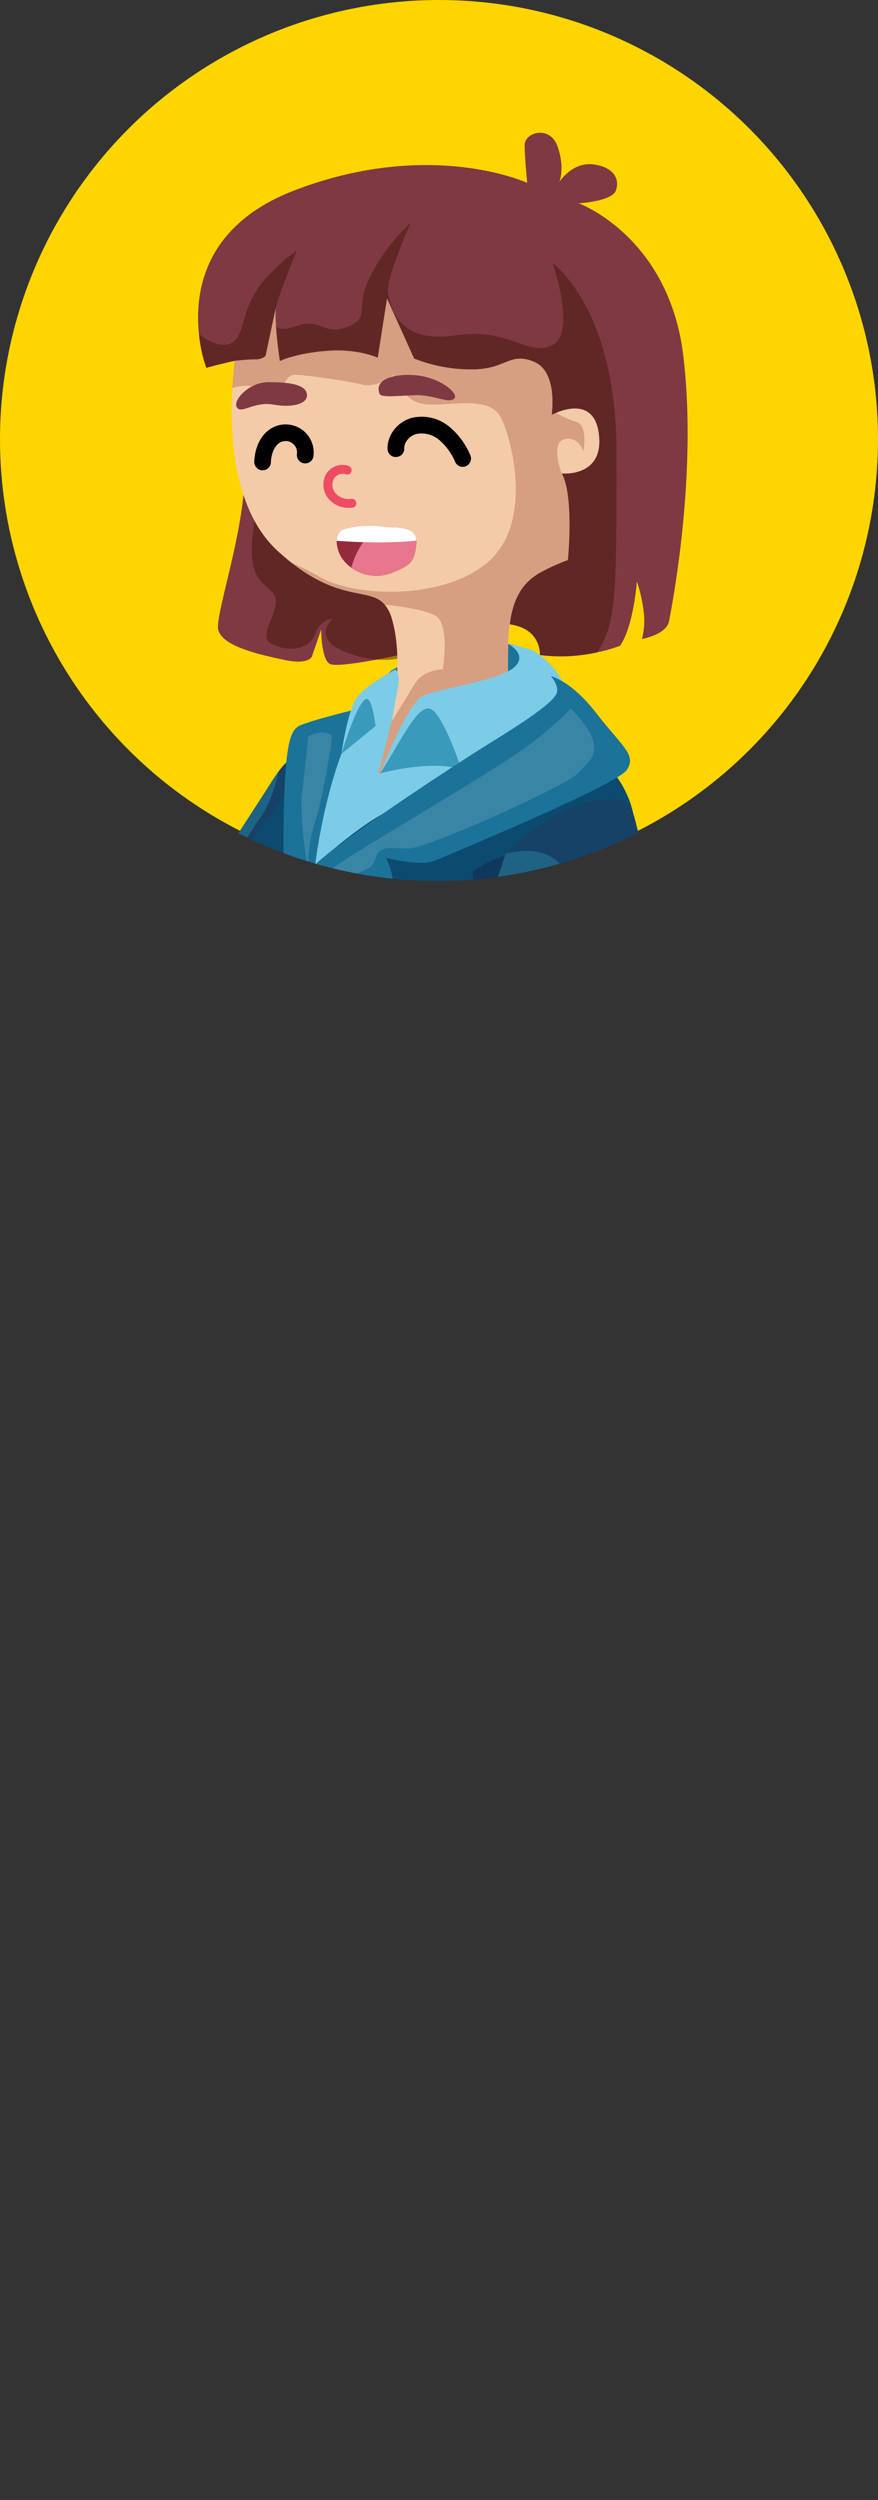 <svg id="OBJECTS" xmlns="http://www.w3.org/2000/svg" xmlns:xlink="http://www.w3.org/1999/xlink" viewBox="0 0 324.48 923.33"><rect x="0" y="0" width="324.48" height="923.33" fill="#333333" stroke="none"/><defs><style>.cls-1{fill:none;}.cls-2{fill:#ffd500;}.cls-3{clip-path:url(#clip-path);}.cls-4{fill:#0d4a70;}.cls-5{fill:#0e2b4f;opacity:0.57;}.cls-6{fill:#f4cba8;}.cls-7{fill:#af6751;opacity:0.44;}.cls-8{fill:#1c7399;}.cls-9{fill:#1e6284;}.cls-10{fill:#7f3943;}.cls-11{fill:#421607;opacity:0.49;}.cls-12{fill:#7ccce8;}.cls-13{fill:#399abc;}.cls-14{fill:#033e5b;}.cls-15{fill:#f9d775;}.cls-16{fill:#d89c30;}.cls-17,.cls-21{fill:#fff;}.cls-17{opacity:0.13;}.cls-18{fill:#ed4c63;}.cls-19{fill:#962a3d;}.cls-20{fill:#e8778d;}</style><clipPath id="clip-path" transform="translate(-88.03 -73.56)"><circle class="cls-1" cx="249.73" cy="236.7" r="162.24"/></clipPath></defs><title>luma</title><circle class="cls-2" cx="162.24" cy="162.24" r="162.24"/><g class="cls-3"><polygon class="cls-4" points="228.33 905.85 223.42 905.93 223.12 904.65 219.49 887.98 227.84 881.65 227.9 884.67 228.33 905.85"/><path class="cls-5" d="M316.36,979.41l-4.91.09-.3-1.28c.87-.14,2.47-.5,3-1.69.64-1.62-.64-14.63-.64-14.63a13.33,13.33,0,0,1,2.47-3.66Z" transform="translate(-88.03 -73.56)"/><path class="cls-6" d="M301.64,970c-9.33,2.28-18.3,8.1-18.3,8.1a85,85,0,0,1-5,8.06,3.7,3.7,0,0,1-2.07.7,17.75,17.75,0,0,1-7.92-6.11c-4.59-6.13-4.88-10.79-4.88-10.79s.47-.26,1.28-.74a.13.13,0,0,1,.07,0A47.2,47.2,0,0,0,277,958.42c6-7.7,3.74-19,3.74-19-2.13-9.56-7.4-32.28-13.46-56.54-4.19-16.8-8.78-34.3-12.93-48.6-3.5-12.08-6.71-21.89-9.17-27.16-7.77-16.57-18.67-52.94-25.08-76.77-1.52-5.66-2.76-10.59-3.68-14.38,0,0,30.49-19.42,47.42-23.06,5.21-1.1,9.16-.71,10.49,2.25a20.31,20.31,0,0,1,.93,2.92c4.33,18.4,1.8,85.54,3.11,90.39,4.41,16.36,20.72,28.8,21.59,60.45.46,16.81,3.63,80.62,4,82.81a25.58,25.58,0,0,0,2.39,5.61,0,0,0,0,0,0,0,67.11,67.11,0,0,0,6.2,9.78,11,11,0,0,0,.77,1,12.47,12.47,0,0,1,2.82,5.65v.06C318.75,963.82,310,968,301.64,970Z" transform="translate(-88.03 -73.56)"/><path class="cls-4" d="M301.64,970c-9.33,2.28-18.3,8.1-18.3,8.1s-2.57,4.65-4.4,7.25c-.19.29-.42.58-.6.81a3.7,3.7,0,0,1-2.07.7l-.49.08a23.58,23.58,0,0,1-2.87.17,187,187,0,0,1-21.35-1.27c-1.65-.22-2.11-.54-1-2.42.73-1.16,2.09-2.94,4.17-5.65a29.37,29.37,0,0,1,8.74-7.93c.32-.2.57-.31.78-.42l.47-.2a.13.13,0,0,1,.07,0c.12-.06.25-.08.28-.11a1.93,1.93,0,0,0-.48.66c-.41.75-.49,1.94,1.8,3,.28.09.56.21.9.33a8.06,8.06,0,0,0,1.43.31,5.11,5.11,0,0,0,1.18,0c3.21-.57,5.87-4.58,14.45-9.13,10.58-5.58,10.5-1.66,19.2-8.42a5.67,5.67,0,0,0,.53-.4l0,0c6.19-4.93,7.92-7.2,8.4-8.19a1.43,1.43,0,0,0,.16-.58v-.05a32.18,32.18,0,0,1,2.28,4.09,18.12,18.12,0,0,1,1.14,3.19v.06C318.75,963.82,310,968,301.64,970Z" transform="translate(-88.03 -73.56)"/><path class="cls-5" d="M301.64,970c-9.33,2.28-18.3,8.1-18.3,8.1s-2.57,4.65-4.4,7.25c-2.06.62-4.09,1.2-6,1.76a187,187,0,0,1-21.35-1.27c-1.65-.22-2.11-.54-1-2.42a8.59,8.59,0,0,0,.84.21c1.89.37,6.07-3,13-9.24.76-.66,1.39-1.23,2-1.66.28.09.56.21.9.33a8.06,8.06,0,0,0,1.43.31,5.11,5.11,0,0,0,1.18,0c-.43,2.24-1.14,7.35,1.73,6.68,3.65-.83,28.2-12.49,33-16.68,4.21-3.65,2.92-4.62-.56-8l0,0c6.19-4.93,7.92-7.2,8.4-8.19a1.43,1.43,0,0,0,.16-.58v-.05a32.18,32.18,0,0,1,2.28,4.09,18.12,18.12,0,0,1,1.14,3.19v.06C318.75,963.82,310,968,301.64,970Z" transform="translate(-88.03 -73.56)"/><path class="cls-7" d="M306.31,937.36c-7.52-6.06-27.18-32.2-39.05-54.46-4.19-16.81-8.78-34.3-12.93-48.61-.6-9.65-.88-18.34-3.54-26.84-5.16-16.42-9.07-65.08-9-68.19,0-2.62-9.11-7.53-21.67-8.88-1.52-5.66-2.76-10.6-3.68-14.4,0,0,30.49-19.42,47.42-23,3.84,1.52,7.68,3.26,11.42,5.15,4.33,18.41,1.8,85.54,3.11,90.39,4.41,16.38,20.72,28.8,21.59,60.45.46,16.83,3.63,80.64,4,82.83A25.57,25.57,0,0,0,306.31,937.36Z" transform="translate(-88.03 -73.56)"/><path class="cls-6" d="M315.51,864c-2.41,16.61-10.08,79.85-10.11,82,0,1.4,1.21,5.72,3,10.22v.08a61.24,61.24,0,0,0,3.43,7.23v.06c2.62,9.94-6.11,14.09-14.5,16.14C288,982,279,987.84,279,987.84a83.63,83.63,0,0,1-5,8.06,4.55,4.55,0,0,1-2.56.78c-2.94-.79-6.8-3.33-9.42-8.4a26.61,26.61,0,0,1-2.85-8.69c-.09-.53.41,2.52.39,2.14-.05-.9,1.2-2.91,1.2-2.91a167.26,167.26,0,0,0,13.57-11.07c7.2-6.51,6.9-18,6.9-18-1.08-22.12-6.69-114.14-12.69-135.87-4.41-16-8.63-48.5-11.06-72.69-.89-8.65-1.55-16.27-1.89-21.63,0,0,57.17-24.08,60.6-10.86s-12.28,87-11.78,92.31C306,817.83,320,832.74,315.51,864Z" transform="translate(-88.03 -73.56)"/><path class="cls-7" d="M315.51,864c-2.41,16.61-10.08,79.85-10.11,82,0,1.4,1.21,5.72,3,10.22v.08a61.24,61.24,0,0,0,3.43,7.23v.06c2.62,9.94-6.11,14.09-14.5,16.14C288,982,279,987.84,279,987.84a83.63,83.63,0,0,1-5,8.06,4.55,4.55,0,0,1-2.56.78c-2.94-.79-6.8-3.33-9.42-8.4a26.61,26.61,0,0,1-2.85-8.69c-.09-.53.69,1.2.66.82.31.33-.19-1.58.12-1.25l.34.32a44.26,44.26,0,0,0,4.13,3.63c5.08,3.84,11.18,6.09,16.84,1.1,12.73-11.25,14.5,2.29,17.14-13.09.4-2.27.67-4.1.84-5.61,1.13-8.82-.78-7.65-3.65-23.13-3.36-18.19,14.18-65.27,4.4-91.41s-11.13-18.77-11.3-41.28.76-65,.76-65-12.66,2.68-32-3.51c-.89-8.65-1.55-16.27-1.89-21.63,0,0,57.17-24.08,60.6-10.86s-12.28,87-11.78,92.31C306,817.83,320,832.74,315.51,864Z" transform="translate(-88.03 -73.56)"/><path class="cls-8" d="M284.09,328.59c3.48-7,.45-16.44-8.1-17.15s-40.5,5.86-44.26,10.71-7.07,32.67-3.48,35.78,29.14-7.46,38.81-12.43S284.09,328.59,284.09,328.59Z" transform="translate(-88.03 -73.56)"/><path class="cls-4" d="M317.9,718.44s-2.89,6.25-29.52,11.63-66.17-7-70.33-10.8c-1.47-1.35-3.75-5.6-6.28-11.94-4.49-11.2-9.81-29-13.26-49.22-3.85-22.46-12.71-68.23-16.35-95.38-1.5-11.08-2.09-19.05-1.13-21.11,0,0,26.62,5,45.36,6.24s57.41-10.4,57.41-10.4,27.36,23.61,39.15,63.25C332.43,632.6,317.9,718.44,317.9,718.44Z" transform="translate(-88.03 -73.56)"/><path class="cls-5" d="M317.9,718.44s-2.89,6.25-29.52,11.63-66.17-7-70.33-10.8c-1.47-1.35-3.75-5.6-6.28-11.94,18,6.77,46.3,14.31,50.82-3.2,6.68-26-1.88-69.69-1.88-69.69s-18.59,4.38-32.13,0c-13.14-4.24-25.82-26.8-26.62-28.22.92.74,20.4,16.81,38.56,6.16,18.62-10.9,18-41.22,18-41.22s-43,15.21-76.37-8.43c-1.5-11.08-2.09-19.05-1.13-21.11,0,0,26.62,5,45.36,6.24s57.41-10.4,57.41-10.4,27.36,23.61,39.15,63.25C332.43,632.6,317.9,718.44,317.9,718.44Z" transform="translate(-88.03 -73.56)"/><path class="cls-9" d="M216.39,377.9c-.61,10-5.6,48.7-15,64q-1.43,2.31-3,5.17c-9.33,16.87-22.32,45.71-33.55,51.31q-18.71,9.38-27.15,6.56c-5.6-1.88-13.08-10.62-14.34-14.65s-2.19-30.6,4.06-37.15,54.3-80.18,60.54-90.19c1.05-1.69,2.1-3.2,3.08-4.52,4.89-6.46,9.27-8.53,14.68-6.71C205.77,351.68,217,367.93,216.39,377.9Z" transform="translate(-88.03 -73.56)"/><path class="cls-5" d="M216.39,377.9c-.61,10-5.6,48.7-15,64q-1.43,2.31-3,5.17c-6.31,6.31-12.07,11.85-15.92,16.25-14.31,16.35-47.79,5.17-47.79,5.17-3.21-2.89-4.93-10.12,0-14.49s19.48-23.39,23.73-33.8,19.26-35.27,26.19-45.21c3.26-4.71,5.23-11.11,6.43-16.56,4.89-6.46,9.27-8.53,14.68-6.71C205.77,351.68,217,367.93,216.39,377.9Z" transform="translate(-88.03 -73.56)"/><path class="cls-6" d="M170.28,447.89v0a9.8,9.8,0,0,1-1.32,1.75c-3.42,3.72-16.84,10.93-25.88,11.23s-7.51-2.18-12.81-7.51c-5.17-5.17-8.86-7.66-8.15-15,0-.18,0-.37.06-.55.92-7.82,9.66-17.79,19.94-24.35s7.82-2.49,14.07,4.07a89.3,89.3,0,0,1,7.66,9.82c.62.86,1.23,1.72,1.82,2.58,0,0,0,0,0,.06,1.69,3.6,2.89,9.79,4.46,17.39A4.15,4.15,0,0,0,170.28,447.89Z" transform="translate(-88.03 -73.56)"/><path class="cls-7" d="M170.28,447.89v0a9.8,9.8,0,0,1-1.32,1.75c-3.42,3.72-16.84,10.93-25.88,11.23s-7.51-2.18-12.81-7.51c-5.17-5.17-8.86-7.66-8.15-15,1.69,3.14,4.12,6.41,7.29,7.67,6.83,2.71,18.53-6.93,27.09-16,3.32-3.54,5.6-4.21,7.35-2.67a7,7,0,0,1,1.82,2.58s0,0,0,.06c1.69,3.6,2.89,9.79,4.46,17.39A4.15,4.15,0,0,0,170.28,447.89Z" transform="translate(-88.03 -73.56)"/><path class="cls-4" d="M322.49,377.9s-6.84,10.22-15.27,24.38c-12.37,20.75-28.26,50-31.21,68-5,30.26,6.86,56.79,6.86,56.79s-4.95,6.92-22.59,11.32c-2.15.53-4.52,1-7.08,1.48-23.39,4-58,.93-67.68-2.18s-8.88-3.5-9.8-8.49,2.29-15.86-.2-27.71-3.11-11.88-5.6-20.28c-1.33-4.5-.28-9.82.46-15.24.61-4.74,1-9.6-.8-14.09a77.65,77.65,0,0,1-5-37.15,32.7,32.7,0,0,1,3.72-11.05c.1-.25.19-.44.22-.53a.37.37,0,0,1,.06-.09c8-15.6,25.24-34.84,29.4-42.94,0,0,5-4.06,8.74-4.37s92.36-13.11,104.21-1.23S322.49,377.9,322.49,377.9Z" transform="translate(-88.03 -73.56)"/><path class="cls-5" d="M282.87,527.06s-4.95,6.92-22.59,11.32c-22,1.91-47.18-4.34-47.18-4.34s6.12-6.18,8.77-20.89-12.59-43-30.72-44.7c-8.4-.8-15.33-1.07-20.77-2.49.61-4.74,1-9.6-.8-14.09a77.65,77.65,0,0,1-5-37.15,32.7,32.7,0,0,1,3.72-11.05,12.44,12.44,0,0,0,.28,8.09c6.53,18.53,18.9,20.71,29.09,16.56s26.53-6.49,37.3-3.42,16.93-.52,23.55-9.54,4.06-19.88,4.06-19.88,10.62-7.54,21.08-7.63c5.08,0,15.61,5,23.55,14.43-12.37,20.75-28.26,50-31.21,68C271,500.53,282.87,527.06,282.87,527.06Z" transform="translate(-88.03 -73.56)"/><path class="cls-8" d="M194.55,415.35s-2.49-16.54-1.56-45.56,3.75-27.46,8.74-29.33,30.27-8.11,31.52-8.11-4.68,12.79-11.24,33.07S194.55,415.35,194.55,415.35Z" transform="translate(-88.03 -73.56)"/><path class="cls-10" d="M178,242.79c2.8,19.66-10.3,56.48-9.37,63s15.92,9.67,24.66,11.54,10-1.25,10-1.25l3.43-10s0,11.54,3.44,12.79,22.77-2.5,33.07-5.3,9.05-13.11-8.74-34.64S178,242.79,178,242.79Z" transform="translate(-88.03 -73.56)"/><path class="cls-11" d="M183.85,256.94c-6.19,28.64-.77,29.8,4.65,35.22s-6.58,16.12,0,19.28,13.91,2,16.05-3.8,6.39-5.42,6.39-5.42-7.13,6,2.16,10.94,28,7.64,34.61-5.13,1.34-27.87-9-35.61-23.53-13.54-34.16-15.48A63.51,63.51,0,0,0,183.85,256.94Z" transform="translate(-88.03 -73.56)"/><path class="cls-10" d="M335.29,303c-1,5-10,6.55-10,6.55a27.3,27.3,0,0,0,.64-10,56.35,56.35,0,0,0-2.52-11.23s-1.23,16.56-6.22,23.73a50.79,50.79,0,0,1-8.43,2.43,61.53,61.53,0,0,1-21.21,1s.92-12.15-15.91-11.54-71.47-71.13-82.7-82.36-14.16-14.78-14.16-14.78c-7.36,1.67-10.5,2.62-10.5,2.62A53.12,53.12,0,0,1,161.57,197c-1.63-15.09,1.48-40.11,35.15-53.07,50.27-19.36,86.15-2.83,86.15-2.83s-.95-9.36-.95-14,9.36-7.48,12.19.61.61,13.11.61,13.11,4.68-7.48,12.47-6.55,10,5.63,8.43,9.69-13.73,4.68-13.73,4.68,33.4,12.16,38.69,56.48S336.21,298,335.29,303Z" transform="translate(-88.03 -73.56)"/><path class="cls-11" d="M308.76,314.5a61.53,61.53,0,0,1-21.21,1s.92-12.15-15.91-11.54-71.47-71.13-82.7-82.36-14.16-14.78-14.16-14.78c-7.36,1.67-10.5,2.62-10.5,2.62A53.12,53.12,0,0,1,161.57,197c8.71,6.31,13.36,4.34,15.33-1.17,2.31-6.56,2.71-12,9.27-19.33,6.28-7,11.14-10.16,11.6-10.44-.37,1-6.71,16-7.91,21.55-1.23,5.75-1,9.39,7.94,6.28s9.79,3.88,18.62.4,2.49-6.59,8.37-18.59a71.41,71.41,0,0,1,15.15-20c-.53,1.17-9.54,21.11-8.5,26.25s3.82,18.56,24.56,15.49,27.3,8.24,36.23,3.54,0-30.26,0-30.26,23.61,16.65,23.61,69.65C315.84,291,316.14,303.45,308.76,314.5Z" transform="translate(-88.03 -73.56)"/><path class="cls-6" d="M295.65,248.42c4.18,7.82,2.61,27.94,2.24,32a70.06,70.06,0,0,0-8.89,3.91c-13.24,6.46-13.24,20.06-13.24,36.44a39.89,39.89,0,0,0,2,12.83v0c2.53,7.61,6.56,11.3,6.56,11.3s-7,15.64-29.64,21.85-31.18,0-31.18,0l-2.62-6.28-5.17-12.43,17.12-8.59s4.68-21.85,0-37.42A14.23,14.23,0,0,0,230.3,297c-5.35-6.59-15.72-.9-34.47-15.55h0c-1.63-1.26-3.29-2.68-5.05-4.28-16.28-14.8-17.88-42.13-16.86-60.2.21-3.88.55-7.32.89-10.13,2.24-.24,5.38-.52,7.6-.52a5.52,5.52,0,0,0,3.76-1.26l3.72-17.45c-.31,7.48,1.57,19.33,1.57,19.33s5.6-2.8,17.17-3.76,19,2.53,19,2.53l3.44-21.86,10,22.16A57.45,57.45,0,0,0,262.59,210c12.47,0,13.73-6.56,22.75-2.84,8.77,3.64,6.67,18.69,6.58,19.64.16-.09.77-.4,1.63-.77,4.1-1.72,14.35-4.74,15.82,8C311.25,250,295.65,248.42,295.65,248.42Z" transform="translate(-88.03 -73.56)"/><path class="cls-7" d="M303.68,240.29s-1.79-5.78-7.08-4.49-1,12.62-1,12.62c4.18,7.82,2.61,27.94,2.24,32a70.06,70.06,0,0,0-8.89,3.91c-13.24,6.46-13.24,20.06-13.24,36.44a39.89,39.89,0,0,0,2,12.83v0a36.83,36.83,0,0,1-1.6,9.92c-3.66,10.77-13.75,14.37-25.54,18.77s-20.72,3-27,0a4.2,4.2,0,0,1-2.18-2c-1.66-3.66,3.6-9.6,6.06-12.53a83.19,83.19,0,0,0,5.54-8.12c3.2-5.05,6.68-10.87,8.56-13.85,3.17-5,10.09-5,10.09-5s3-17.42-3.2-20.13c-4-1.72-10.58-3.05-18.19-3.72-5.35-6.59-15.72-.9-34.47-15.55a101.28,101.28,0,0,1,10.47,5.27c13.42,7.63,46,8.58,62.32-5.7s8.9-44.54,4.62-53.06-18.56-4.25-27.64-5S233.41,212,233.41,212s-5.82,5-11.54,3.6-21-3.6-24.87-3.6-2.71,4.64-7.73,5c-4.06.31-8.61-2.15-15.38-.15.21-3.88.55-7.32.89-10.13,2.24-.24,5.38-.52,7.6-.52a5.52,5.52,0,0,0,3.76-1.26l3.72-17.45c-.31,7.48,1.57,19.33,1.57,19.33s5.6-2.8,17.17-3.76,19,2.53,19,2.53l3.44-21.86,10,22.16A57.45,57.45,0,0,0,262.59,210c12.47,0,13.73-6.56,22.75-2.84,8.77,3.64,6.67,18.69,6.58,19.64.16-.09.77-.4,1.63-.77a33.63,33.63,0,0,0,7.58,3.39C305.37,230.63,303.68,240.29,303.68,240.29Z" transform="translate(-88.03 -73.56)"/><path class="cls-12" d="M264.13,351.37c-6.55,5-24.34,17.49-34,22.46s-25.59,19-25.59,19S207,371.36,214.2,352c5.17-13.93,10.34-18.61,17-20.13-1.42,3.72-2.21,22.93-3,25.3s.36,2,.36,2,9-18.48,12.32-22.76a15.85,15.85,0,0,1,4.68-4.28C256.56,335.66,269.67,347.19,264.13,351.37Z" transform="translate(-88.03 -73.56)"/><path class="cls-13" d="M228.57,359.18s17.78-5,29.95-1.56a14.46,14.46,0,0,0,2.81-15.91c-4.06-9.36-8.11-10.92-14.35-9.36s-10.3,11.54-12.17,14.35S228.57,359.18,228.57,359.18Z" transform="translate(-88.03 -73.56)"/><path class="cls-12" d="M228.57,359.18c8.11-12.79,14-25.9,18.72-23.71s11.23,22.15,11.23,22.15,24.65-16.22,34.64-23.09-4.68-18.72-7.49-20.28-9.68-2.81-9.68-2.81,7.49,4.06,1.88,8.74-27.46,7.8-33.39,10.3S228.57,359.18,228.57,359.18Z" transform="translate(-88.03 -73.56)"/><path class="cls-13" d="M229.5,339.53,214.21,352s4.06-19,9-22.78S229.5,339.53,229.5,339.53Z" transform="translate(-88.03 -73.56)"/><path class="cls-12" d="M234.18,320.8s-10.3,5.31-14,10S214.21,352,214.21,352s5.93-20,9.36-20.29,4.68,26.21,4.68,26.21l4.59-18.42s1.34-7.16,2.28-12.15S234.18,320.8,234.18,320.8Z" transform="translate(-88.03 -73.56)"/><path class="cls-8" d="M191.43,426.58c-1.56-10.92,3.44-24.34,13.11-33.7S256,356.06,270.69,347s22.15-14.66,23.09-17.47-2.18-6.24-2.18-6.24,7.48,1.56,16.85,13.73,15,15.29,11.23,20.9-64.9,30.9-70.52,33.39-18.41-.93-18.41-.93,4.68,10.29,1.25,12.17-14.36.62-25.28,10S191.43,426.58,191.43,426.58Z" transform="translate(-88.03 -73.56)"/><path class="cls-6" d="M248.22,472.15c-10.59,7.79-16.53,5.29-18.72.61s-4.68-13.11-7.17-15.6-6.86-2.49-6.86-2.49a19.56,19.56,0,0,1-2.5-11.85c.19-2.19.28-4.1.28-5.67a37.77,37.77,0,0,0-.28-5.57s14-1.88,23.7,0c5.58,1.08,12,7.23,16.44,12.25,3.23,3.7,5.42,6.77,5.42,6.77S258.83,464.33,248.22,472.15Z" transform="translate(-88.03 -73.56)"/><path class="cls-7" d="M248.22,472.15c-10.59,7.79-16.53,5.29-18.72.61s-4.68-13.11-7.17-15.6-6.86-2.49-6.86-2.49a19.56,19.56,0,0,1-2.5-11.85c.19-2.19.28-4.1.28-5.67.59-1,1-1.6,1-1.6,14.65,1.05,19.69.74,21.48,4.22s-6.4,11.6-6.5,14.19,6.13,13.82,6.78,14.4,4.24-6.21,9.63-14.4c3.6-5.48,5.63-9.3,7.51-10.13,3.23,3.7,5.42,6.77,5.42,6.77S258.83,464.33,248.22,472.15Z" transform="translate(-88.03 -73.56)"/><path class="cls-9" d="M315.93,421.58c-5.6,12.19-51.49,76.15-55.53,84.27s-7.51,10.9-11.23,11.24-7.2-1.57-14.07-2.19-14.95-4.68-14.95-4.68-36.2-23.11-44.63-27.14-15-9.39-16.84-12.19-1.57-11.24,8.1-20a33.47,33.47,0,0,1,8.43-5.79c4.59-2.06,7.17-1.38,7.17-1.38s-.61,2.49,15.3,10c1.35.65,2.61,1.2,3.75,1.76,11.27,5,14.19,5.08,18,7.11.43.24.89.49,1.35.8a29.84,29.84,0,0,0,13.11,4.06c3.11.31,5,5,5,5s26.53-58.36,29.64-65.84,6.25-17.48,6.25-17.48a3.52,3.52,0,0,0,.24-.28c2.19-2.15,18.29-17.63,32.2-19.39,15-1.88,13.73.65,16.87,12.19S321.56,409.42,315.93,421.58Z" transform="translate(-88.03 -73.56)"/><path class="cls-5" d="M315.93,421.58c-5.6,12.19-51.49,76.15-55.53,84.27s-7.51,10.9-11.23,11.24-7.2-1.57-14.07-2.19-14.95-4.68-14.95-4.68-36.2-23.11-44.63-27.14-15-9.39-16.84-12.19-1.57-11.24,8.1-20a33.47,33.47,0,0,1,8.43-5.79c-1.6,5.73-1.88,12.56,4,15.82,7.7,4.25,15.73-1.5,22.22-5.44,3-1.82,5.6-3.23,7.73-3.11,6.74.37,12.71,8.55,12.71,8.55s-1,.65-2.46,1.67c-3.57,2.49-9.76,7.26-10.25,10.28-.65,4.28-1.69,9.29,6.71,15.88s27.45,13.14,27.45,13.14a36.25,36.25,0,0,1-4.61-10.83c-1.67-6.59.15-18.62.15-18.62s8.86,21.73,15.82,13.2,46.81-82.43,44.51-87.07c-2.1-4.19-7.61-14-24.2-9.73,2.19-2.15,18.29-17.63,32.2-19.39,15-1.88,13.73.65,16.87,12.19S321.56,409.42,315.93,421.58Z" transform="translate(-88.03 -73.56)"/><path class="cls-12" d="M202.35,431.89c-1.56,8.42,4.37,26.52,7.81,29.95l10.29-3.43s1.41-4.46,0-18c-1-10-4.37-12.25-4.37-12.25a23.65,23.65,0,0,0-7.17,1.56C204.54,431.26,202.35,431.89,202.35,431.89Z" transform="translate(-88.03 -73.56)"/><path class="cls-9" d="M215.78,462.79c-1.88,3.42-35.28,30.56-47.43,37.43s-20.29,8.43-28.72,6.55a22.52,22.52,0,0,1-16.22-13.42c-1.54-3.41-1.2-8.34.28-13.29a40.12,40.12,0,0,1,5.6-11.61c6.34-9,14.62-13.32,25.54-18s29.46-12.1,36.32-14.9c5-2.06,10.22-4.4,12.62-5.54l1.39-.61s5.94,3.11,9.05,12.77S217.65,459.34,215.78,462.79Z" transform="translate(-88.03 -73.56)"/><path class="cls-14" d="M172.4,522.05c-6.24,6.65-5.13,18.33-2.21,22.49s34.14,14.14,56.19,12.47,60.33-6.65,63.66-12.9-10.41-20-10.41-20-39.1,14.61-85.28,5C186.62,527.53,172.4,522.05,172.4,522.05Z" transform="translate(-88.03 -73.56)"/><path class="cls-15" d="M189.5,525.42A5.6,5.6,0,0,0,183,530.2c-1.48,10.95-2.79,20.89.76,22.66,4.16,2.08,14.78,4.21,16.44,2.13s2.93-25.92,0-27.17C198.55,527.12,193.56,526.14,189.5,525.42Z" transform="translate(-88.03 -73.56)"/><path class="cls-16" d="M196.09,552a45.21,45.21,0,0,1-9.44-2.17c-.57-4,.74-14,1.63-20.61,4,.73,6.61,1.27,8.29,1.66A116.1,116.1,0,0,1,196.09,552Z" transform="translate(-88.03 -73.56)"/><path class="cls-5" d="M215.78,462.79c-1.88,3.42-35.28,30.56-47.43,37.43s-20.29,8.43-28.72,6.55a22.52,22.52,0,0,1-16.22-13.42c-1.54-3.41-1.2-8.34.28-13.29,7.78,12.65,12.92,10.31,19.69,4.74,8.1-6.62,32.35-11,45.34-17.88S203.16,452,206.6,443c1.79-4.65-.37-9.45-2.83-13l1.39-.61s5.94,3.11,9.05,12.77S217.65,459.34,215.78,462.79Z" transform="translate(-88.03 -73.56)"/><path class="cls-17" d="M212.88,392.87c13.41-8.92,55.26-33.24,67.37-41.82A131,131,0,0,0,299,335.31s6.91,6.58,8.22,11.78-.71,7.15-5.62,12.09S245.88,386.93,239,386.93s-10.62-1.44-12.24,3.76-4.9,3.17-12.5,8.95-16,13.28-16,13.28S204.69,398.32,212.88,392.87Z" transform="translate(-88.03 -73.56)"/><path class="cls-17" d="M201.93,345.5c5.55-2.74,8.43-.72,8.72,0s-3,21.51-6.1,31.33a57.92,57.92,0,0,0-2.62,18.81s-3.4-20-2.25-29.21S201.93,345.5,201.93,345.5Z" transform="translate(-88.03 -73.56)"/><polygon class="cls-4" points="222.47 915.29 215.84 915.38 215.79 914.83 214.48 904.32 214.17 901.73 213.63 897.42 222.01 891.09 222.12 896.93 222.47 915.29"/><path class="cls-5" d="M310.5,988.85l-6.63.1-.05-.55c.9-.2,2.77-.73,2.94-1.89.27-1.54-.65-8.15-.65-8.15a21,21,0,0,1-3.6-.48l-.31-2.59c1.63-1.41,3.74-3.27,5-4.24,1.76-1.38,2.32-1.17,3-.55Z" transform="translate(-88.03 -73.56)"/><path class="cls-4" d="M297.32,979.74C288,982,279,987.84,279,987.84a83.63,83.63,0,0,1-5,8.06,4.55,4.55,0,0,1-2.56.78c-6.32.77-22-.81-24.22-1.1-2.67-.35-2.22-1,3.21-8.07a29.14,29.14,0,0,1,8.74-7.92c.28-.18.53-.29.72-.4l0,0h0c.44-.2.72-.31.81-.34a2.09,2.09,0,0,0-.47.66c-.45.84-.52,2.23,2.7,3.32a8.06,8.06,0,0,0,1.43.31c3.85.36,6-4.06,15.63-9.18,10.57-5.58,10.5-1.66,19.19-8.42a5.32,5.32,0,0,0,.57-.43c8-6.36,8.56-8.33,8.56-8.77v0a25.16,25.16,0,0,1,3.43,7.28v.06C314.44,973.54,305.71,977.69,297.32,979.74Z" transform="translate(-88.03 -73.56)"/><path class="cls-5" d="M297.32,979.74C288,982,279,987.84,279,987.84a83.63,83.63,0,0,1-5,8.06,4.55,4.55,0,0,1-2.56.78c-6.32.77-22-.81-24.22-1.1-2.67-.35-2.22-1,3.21-8.07a29.14,29.14,0,0,1,8.74-7.92c.28-.18.53-.29.72-.4-2.34,3.11-5.41,7.26-4.59,9.19,1.3,3,6.6,5.08,11.35,3.36s5.92-3.8,14.06-10.57,14.93-5.14,17.69-10,.84-5.61.84-5.61a5.32,5.32,0,0,0,.57-.43c8-6.36,8.56-8.33,8.56-8.77v0a25.16,25.16,0,0,1,3.43,7.28v.06C314.44,973.54,305.71,977.69,297.32,979.74Z" transform="translate(-88.03 -73.56)"/><path d="M185.13,247.27H185a3.07,3.07,0,0,1-3-3.18c.16-4.81,2.25-10.74,7.64-13a10.37,10.37,0,0,1,14.21,11.1,3.08,3.08,0,0,1-6.09-.9,4.21,4.21,0,0,0-5.77-4.51c-2.52,1-3.74,4.5-3.84,7.48A3.08,3.08,0,0,1,185.13,247.27Z" transform="translate(-88.03 -73.56)"/><path d="M259.07,246a3.07,3.07,0,0,1-2.8-1.79,21.67,21.67,0,0,0-6-8.21,10,10,0,0,0-8.32-2.16c-2.56.65-4.59,3.05-4.52,5.33a3.07,3.07,0,0,1-3,3.17,3,3,0,0,1-3.17-3c-.16-5.17,3.77-10.11,9.15-11.49a16,16,0,0,1,13.63,3.28,27.48,27.48,0,0,1,7.77,10.49,3.07,3.07,0,0,1-2.79,4.36Z" transform="translate(-88.03 -73.56)"/><path class="cls-18" d="M216.9,261.13a9.85,9.85,0,0,1-7.16-3,8.19,8.19,0,0,1-1.44-9,7.06,7.06,0,0,1,8.59-3.49,1.66,1.66,0,0,1,1,2.13,1.63,1.63,0,0,1-2.13.94,3.81,3.81,0,0,0-4.47,1.9,4.9,4.9,0,0,0,.92,5.33,6.61,6.61,0,0,0,5.65,1.87,1.64,1.64,0,0,1,.42,3.26A9.91,9.91,0,0,1,216.9,261.13Z" transform="translate(-88.03 -73.56)"/><path class="cls-19" d="M241.9,273.21a7.48,7.48,0,0,1,0,1.16c-.66,7.31-2.64,8-8.63,10.63a15.73,15.73,0,0,1-15.41-1.77,14.34,14.34,0,0,1-2.15-1.88,11.68,11.68,0,0,1-3.26-8.07c.1-2.11,1-3.76,2.57-4.22A33.83,33.83,0,0,1,228,268a5.2,5.2,0,0,1,1,.09C233,268.7,241.57,267.25,241.9,273.21Z" transform="translate(-88.03 -73.56)"/><path class="cls-20" d="M241.9,273.21a7.48,7.48,0,0,1,0,1.16c-.66,7.31-2.64,8-8.63,10.63a15.73,15.73,0,0,1-15.41-1.77c1-3.63,3.59-10.58,10.17-15.25a5.2,5.2,0,0,1,1,.09C233,268.7,241.57,267.25,241.9,273.21Z" transform="translate(-88.03 -73.56)"/><path class="cls-21" d="M241.9,273.21c-10.9,1.22-23.88.5-29.45.07.1-2.11,1-3.76,2.57-4.22a34.19,34.19,0,0,1,14-1C233,268.7,241.57,267.25,241.9,273.21Z" transform="translate(-88.03 -73.56)"/><path class="cls-10" d="M228.31,219c.61,1.49,6,.78,12.94.52s11.61,2.86,14.26,1.56-2.65-6.51-10.28-8.34S225.65,212.45,228.31,219Z" transform="translate(-88.03 -73.56)"/><path class="cls-10" d="M201.43,219c.66,3.59-5,5.31-12.27,4s-11.95,3.65-13.6,1,4.64-9.29,11.61-9.29S200.77,215.32,201.43,219Z" transform="translate(-88.03 -73.56)"/></g></svg>
